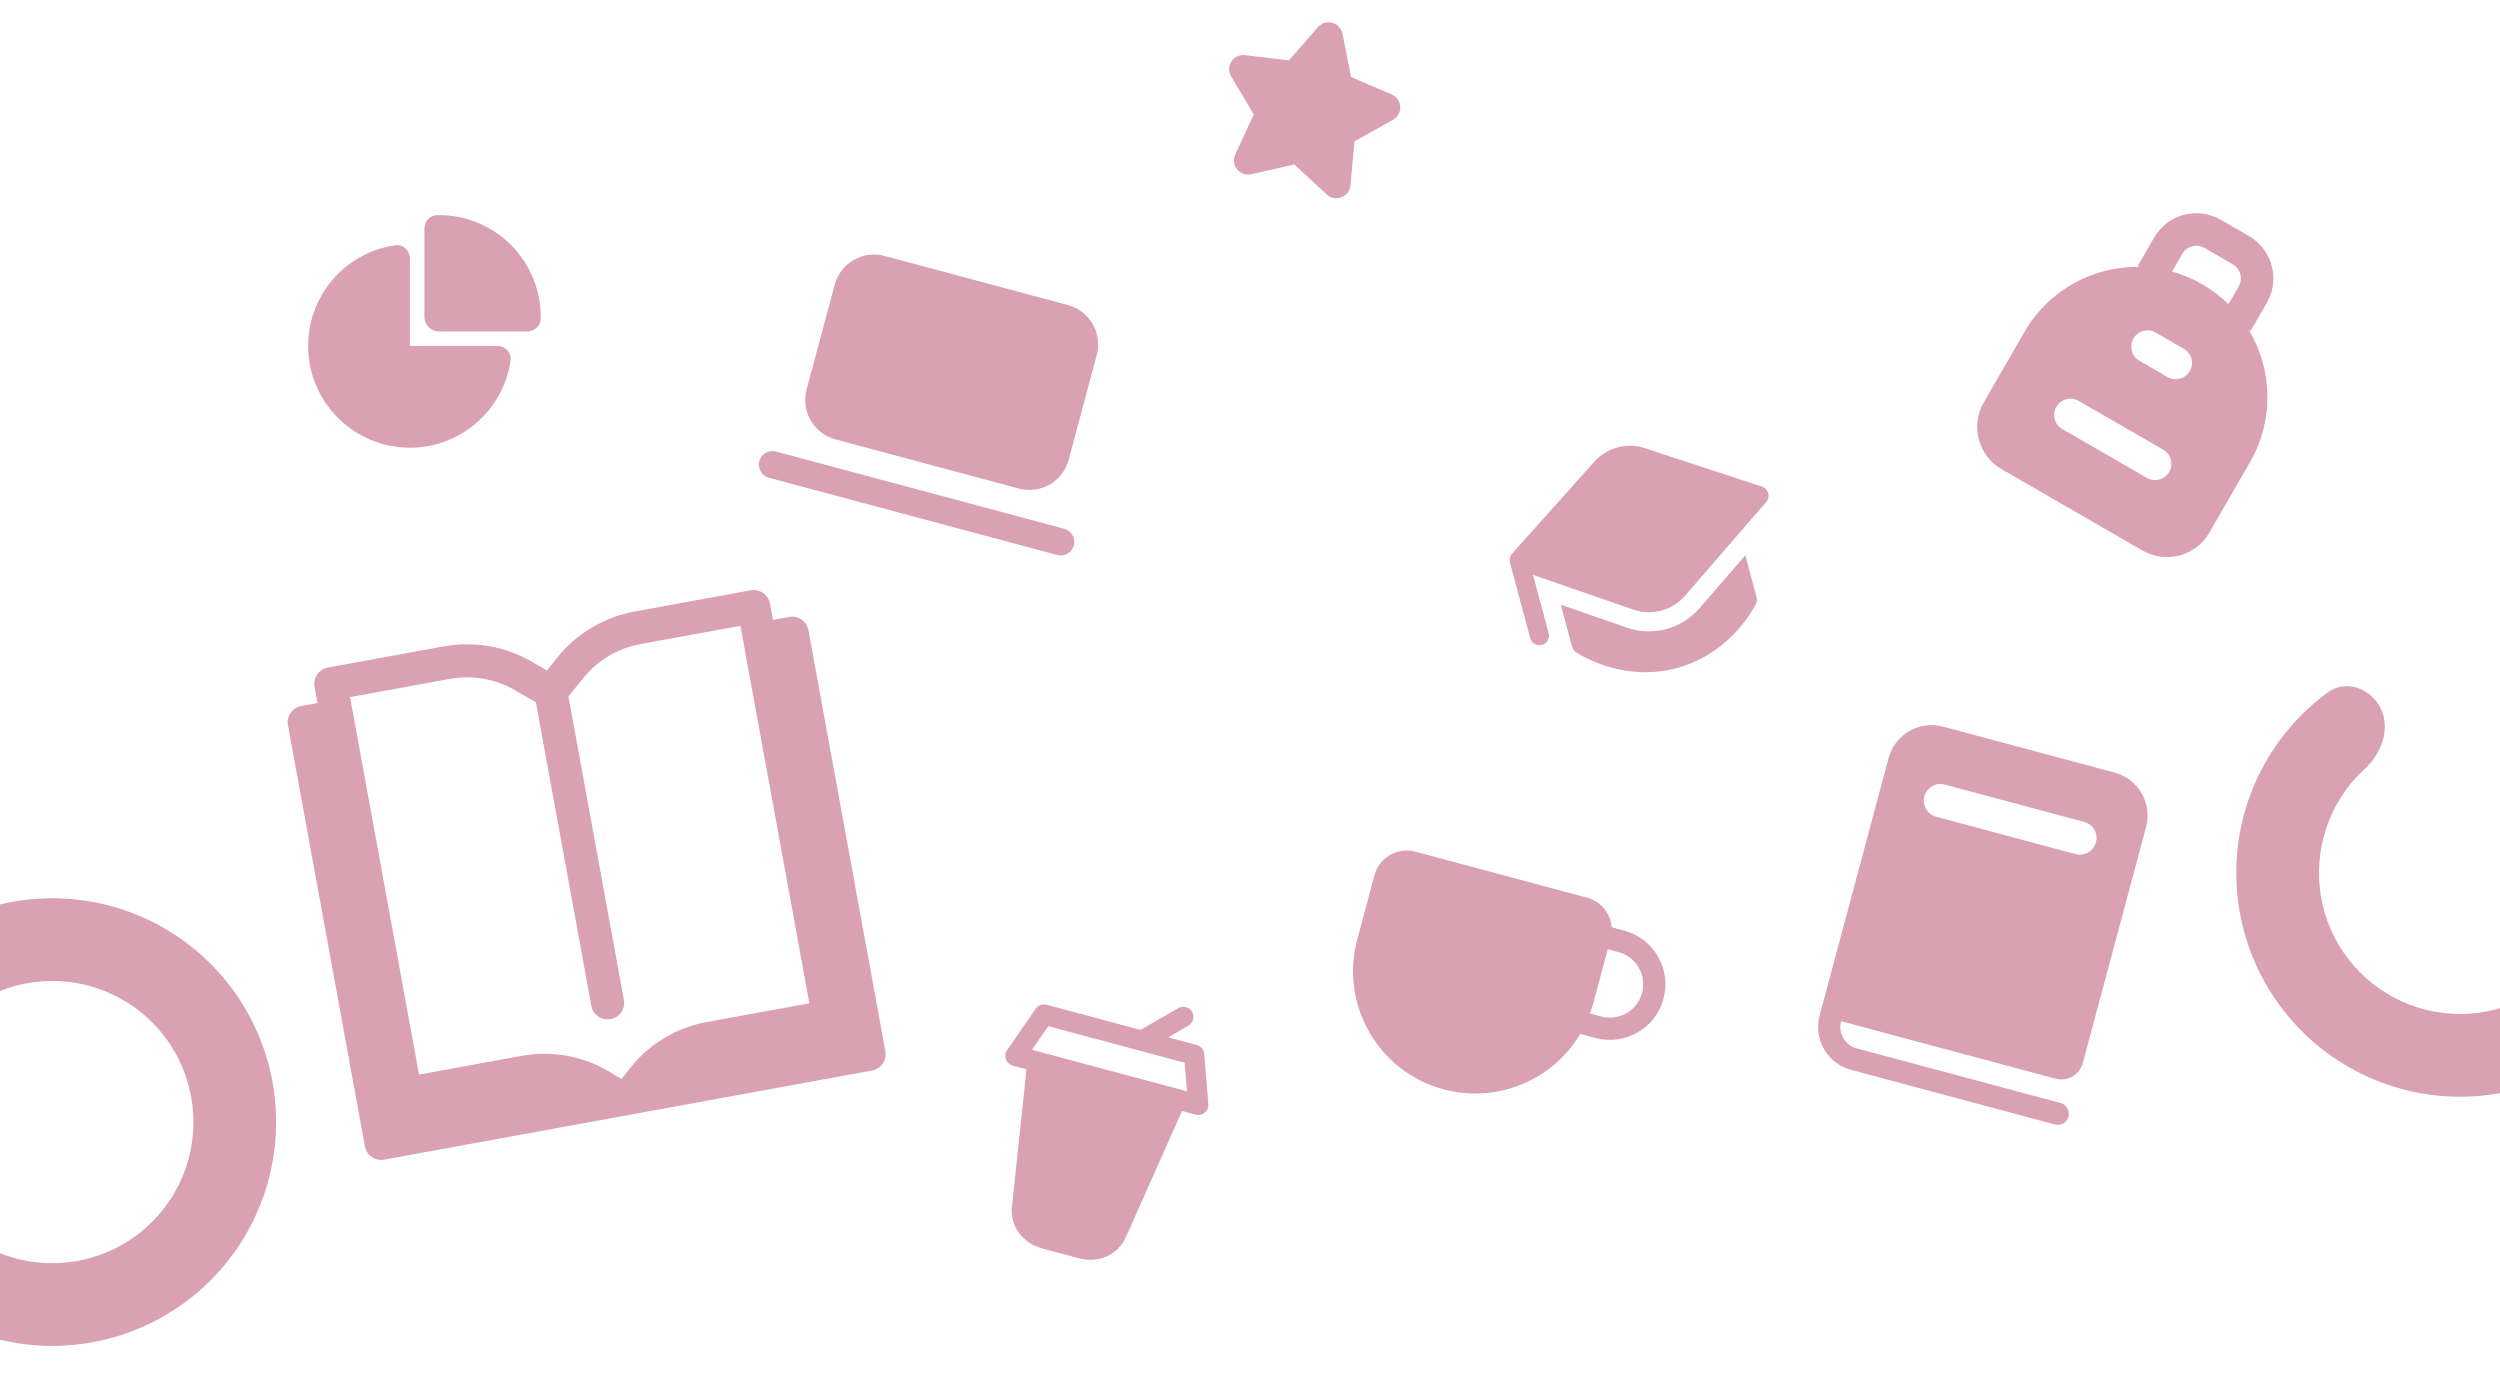 <svg width="430" height="238" viewBox="0 0 430 238" fill="none" xmlns="http://www.w3.org/2000/svg">
<path d="M202.66 173.395C203.494 172.914 204.56 173.199 205.041 174.033C205.523 174.867 205.237 175.934 204.403 176.415L200.927 178.419L205.847 179.737C206.559 179.928 207.074 180.546 207.133 181.28L207.834 189.892C207.932 191.094 206.81 192.03 205.645 191.718L203.299 191.089L193.688 212.7C192.336 215.865 188.937 217.326 185.544 216.417L179.265 214.734C175.872 213.825 173.659 210.86 174.068 207.47L176.552 183.922L174.207 183.294C173.042 182.982 172.538 181.61 173.224 180.618L178.137 173.511C178.556 172.904 179.311 172.627 180.022 172.818L196.165 177.143L202.66 173.395ZM203.757 182.788L180.307 176.504L177.499 180.566L204.158 187.709L203.757 182.788Z" fill="#99002E" fill-opacity="0.37"/>
<path d="M-11.813 169.5C-14.419 166.559 -14.17 161.995 -10.8 159.975C-6.583 157.446 -1.901 155.738 2.999 154.965C10.254 153.822 17.685 154.777 24.415 157.718C31.145 160.66 36.893 165.465 40.981 171.567C45.069 177.669 47.326 184.813 47.486 192.156C47.647 199.499 45.703 206.734 41.885 213.009C38.067 219.283 32.534 224.334 25.939 227.567C19.344 230.799 11.962 232.078 4.664 231.251C-0.266 230.693 -5.018 229.19 -9.341 226.849C-12.796 224.977 -13.243 220.428 -10.769 217.376V217.376C-8.295 214.324 -3.826 213.975 -0.189 215.462C1.866 216.302 4.037 216.86 6.265 217.112C10.865 217.633 15.519 216.827 19.677 214.79C23.834 212.752 27.323 209.568 29.73 205.612C32.136 201.657 33.362 197.095 33.261 192.466C33.16 187.837 31.737 183.334 29.16 179.487C26.582 175.64 22.959 172.611 18.716 170.756C14.474 168.902 9.789 168.3 5.215 169.021C3.001 169.37 0.856 170.023 -1.16 170.951C-4.729 172.596 -9.208 172.442 -11.813 169.5V169.5Z" fill="#99002E" fill-opacity="0.37"/>
<path d="M452.773 160.468C456.483 161.761 458.496 165.864 456.543 169.274C454.594 172.677 452.129 175.774 449.224 178.45C444.568 182.741 438.925 185.816 432.796 187.405C426.668 188.993 420.242 189.046 414.088 187.558C407.934 186.07 402.242 183.087 397.516 178.874C392.79 174.66 389.176 169.346 386.994 163.403C384.813 157.459 384.13 151.069 385.008 144.799C385.886 138.529 388.296 132.572 392.026 127.456C394.353 124.264 397.148 121.461 400.306 119.136C403.47 116.806 407.777 118.337 409.486 121.875V121.875C411.195 125.413 409.609 129.606 406.715 132.264C405.541 133.343 404.471 134.54 403.524 135.838C401.173 139.063 399.653 142.819 399.1 146.772C398.547 150.724 398.977 154.753 400.352 158.5C401.727 162.247 404.006 165.597 406.985 168.253C409.964 170.909 413.552 172.789 417.432 173.727C421.311 174.665 425.363 174.632 429.226 173.631C433.09 172.629 436.647 170.69 439.582 167.986C440.764 166.897 441.83 165.698 442.768 164.407C445.079 161.229 449.062 159.174 452.773 160.468V160.468Z" fill="#99002E" fill-opacity="0.37"/>
<path d="M70.5 44.5V59.5H85.5C86.881 59.5 88.019 60.626 87.824 61.992C86.614 70.477 79.319 77 70.5 77C60.835 77 53 69.165 53 59.5C53 50.681 59.523 43.386 68.007 42.176C69.374 41.981 70.5 43.119 70.5 44.5ZM75.5 37C84.964 37 92.673 44.512 92.99 53.898L93 54.5L92.997 54.84C92.975 55.989 92.058 56.857 90.939 56.984L90.655 57H75.5C74.218 57 73.161 56.035 73.017 54.792L73 54.5V39.345C73 38.101 73.916 37.027 75.159 37.003L75.5 37Z" fill="#99002E" fill-opacity="0.37"/>
<path d="M143.566 48.969C144.567 45.235 148.405 43.019 152.14 44.02L183.693 52.474C187.427 53.475 189.643 57.313 188.643 61.047L183.812 79.078C182.811 82.812 178.972 85.028 175.238 84.028L143.685 75.573C139.951 74.573 137.734 70.734 138.735 67L143.566 48.969Z" fill="#99002E" fill-opacity="0.37"/>
<path d="M133.462 77.665C132.217 77.332 130.937 78.07 130.604 79.315C130.27 80.56 131.009 81.839 132.254 82.173L181.838 95.459C183.083 95.792 184.362 95.053 184.696 93.809C185.029 92.564 184.29 91.285 183.046 90.951L133.462 77.665Z" fill="#99002E" fill-opacity="0.37"/>
<path d="M368 45.898L367.699 45.724L370.499 40.875C372.819 36.857 377.956 35.48 381.974 37.8L386.824 40.6C390.842 42.92 392.218 48.057 389.898 52.075L387.098 56.924L386.798 56.751C390.851 63.503 391.215 72.195 386.998 79.499L379.998 91.623C377.678 95.64 372.541 97.017 368.523 94.697L344.275 80.697C340.257 78.378 338.88 73.24 341.2 69.223L348.2 57.099C352.417 49.795 360.126 45.764 368 45.898ZM375.349 43.675L373.596 46.711C375.377 47.207 377.124 47.933 378.799 48.9C380.474 49.866 381.976 51.017 383.296 52.311L385.049 49.275C385.822 47.935 385.363 46.223 384.024 45.45L379.174 42.65C377.835 41.877 376.122 42.335 375.349 43.675ZM366.949 58.224C366.176 59.563 366.635 61.276 367.974 62.049L372.824 64.849C374.163 65.622 375.876 65.163 376.649 63.824C377.422 62.485 376.963 60.772 375.624 59.999L370.774 57.199C369.435 56.426 367.722 56.885 366.949 58.224ZM357.524 68.948C356.185 68.175 354.473 68.634 353.699 69.973C352.926 71.312 353.385 73.025 354.724 73.798L369.274 82.198C370.613 82.971 372.325 82.512 373.098 81.173C373.872 79.834 373.413 78.121 372.074 77.348L357.524 68.948Z" fill="#99002E" fill-opacity="0.37"/>
<path d="M243.433 146.484C240.374 145.664 237.23 147.48 236.41 150.539L233.442 161.616C230.436 172.833 237.093 184.362 248.309 187.367C257.605 189.858 267.116 185.712 271.811 177.834L274.422 178.534C279.52 179.9 284.761 176.874 286.127 171.776C287.493 166.677 284.467 161.437 279.369 160.071L277.207 159.492C277.024 157.137 275.385 155.046 272.973 154.399L243.433 146.484ZM276.533 163.269L278.38 163.763C281.439 164.583 283.254 167.727 282.434 170.786C281.615 173.845 278.47 175.661 275.411 174.841L273.482 174.324C273.7 173.731 273.893 173.122 274.06 172.5L276.533 163.269Z" fill="#99002E" fill-opacity="0.37"/>
<path d="M56.392 114.819L76.316 111.179C81.522 110.228 86.897 111.156 91.445 113.805L94.054 115.324L95.958 112.98C99.275 108.895 103.976 106.127 109.182 105.176L129.126 101.533C130.671 101.251 132.153 102.274 132.435 103.818L132.946 106.615L135.743 106.104C137.288 105.822 138.769 106.845 139.051 108.389L152.282 180.82C152.564 182.365 151.54 183.845 149.995 184.127L66.071 199.457C64.526 199.739 63.045 198.716 62.763 197.172L49.532 124.741C49.25 123.197 50.274 121.716 51.819 121.434L54.617 120.923L54.106 118.126C53.824 116.582 54.847 115.101 56.392 114.819ZM127.351 107.637L110.203 110.769C106.319 111.479 102.827 113.542 100.373 116.564L97.768 119.771L107.306 171.985C107.588 173.529 106.564 175.01 105.019 175.292C103.474 175.574 101.993 174.551 101.711 173.007L92.177 120.811L88.581 118.718C85.218 116.759 81.222 116.063 77.338 116.772L60.212 119.901L72.072 184.832L89.74 181.605C94.587 180.719 99.582 181.514 103.925 183.842L104.915 184.407L106.887 185.598L108.318 183.785C111.375 179.89 115.639 177.165 120.412 176.032L121.522 175.799L139.211 172.568L127.351 107.637Z" fill="#99002E" fill-opacity="0.37"/>
<path d="M274.221 79.41C276.397 76.978 279.806 76.065 282.906 77.083L303.066 83.704C303.589 83.875 303.991 84.297 304.137 84.826C304.284 85.356 304.156 85.924 303.796 86.34L289.821 102.47C287.622 105.008 284.099 105.952 280.926 104.854L263.683 98.885L266.369 108.907C266.603 109.783 266.083 110.684 265.207 110.919C264.33 111.154 263.43 110.633 263.195 109.757L259.793 97.062C259.779 97.008 259.767 96.955 259.758 96.901C259.738 96.846 259.72 96.79 259.705 96.732C259.567 96.2 259.704 95.634 260.071 95.224L274.221 79.41Z" fill="#99002E" fill-opacity="0.37"/>
<path d="M270.393 111.23L268.46 104.015L279.851 107.959C284.294 109.496 289.226 108.175 292.305 104.621L300.197 95.511L302.13 102.726C302.231 103.103 302.195 103.503 302.028 103.855C302.028 103.855 302.028 103.855 300.543 103.151L302.028 103.855L302.025 103.861L302.021 103.87L302.008 103.897L301.965 103.982C301.929 104.053 301.878 104.152 301.811 104.275C301.677 104.522 301.48 104.867 301.216 105.284C300.69 106.116 299.895 107.243 298.803 108.448C296.623 110.856 293.219 113.618 288.388 114.912C283.557 116.207 279.228 115.517 276.136 114.522C274.588 114.024 273.335 113.446 272.463 112.988C272.027 112.759 271.684 112.558 271.444 112.412C271.325 112.339 271.231 112.279 271.164 112.235L271.084 112.183L271.06 112.166L271.052 112.16L271.048 112.158L271.98 110.805C271.046 112.157 271.048 112.158 271.048 112.158C270.728 111.937 270.494 111.607 270.393 111.23Z" fill="#99002E" fill-opacity="0.37"/>
<path d="M334.2 124.977C330.124 123.885 325.934 126.304 324.842 130.38L312.977 174.66C311.885 178.735 314.304 182.925 318.38 184.017L353.435 193.41C354.453 193.683 355.501 193.078 355.774 192.059C356.047 191.04 355.442 189.993 354.423 189.72L319.369 180.327C317.331 179.781 316.121 177.686 316.667 175.648L353.567 185.536C355.605 186.082 357.7 184.872 358.246 182.834L369.122 142.245C370.214 138.169 367.795 133.979 363.719 132.887L334.2 124.977ZM334.495 134.944L358.48 141.371C360.008 141.78 360.915 143.351 360.506 144.88C360.096 146.408 358.525 147.315 356.997 146.906L333.012 140.479C331.484 140.069 330.577 138.498 330.986 136.97C331.396 135.441 332.967 134.534 334.495 134.944Z" fill="#99002E" fill-opacity="0.37"/>
<path d="M226.702 4.663C228.027 3.153 230.508 3.818 230.901 5.788L232.387 13.25L239.378 16.256C241.223 17.05 241.357 19.614 239.605 20.596L232.967 24.317L232.269 31.893C232.084 33.893 229.687 34.814 228.211 33.451L222.622 28.288L215.2 29.965C213.241 30.407 211.625 28.411 212.465 26.587L215.648 19.676L211.76 13.135C210.733 11.409 212.132 9.255 214.127 9.49L221.684 10.382L226.702 4.663Z" fill="#99002E" fill-opacity="0.37"/>
</svg>
